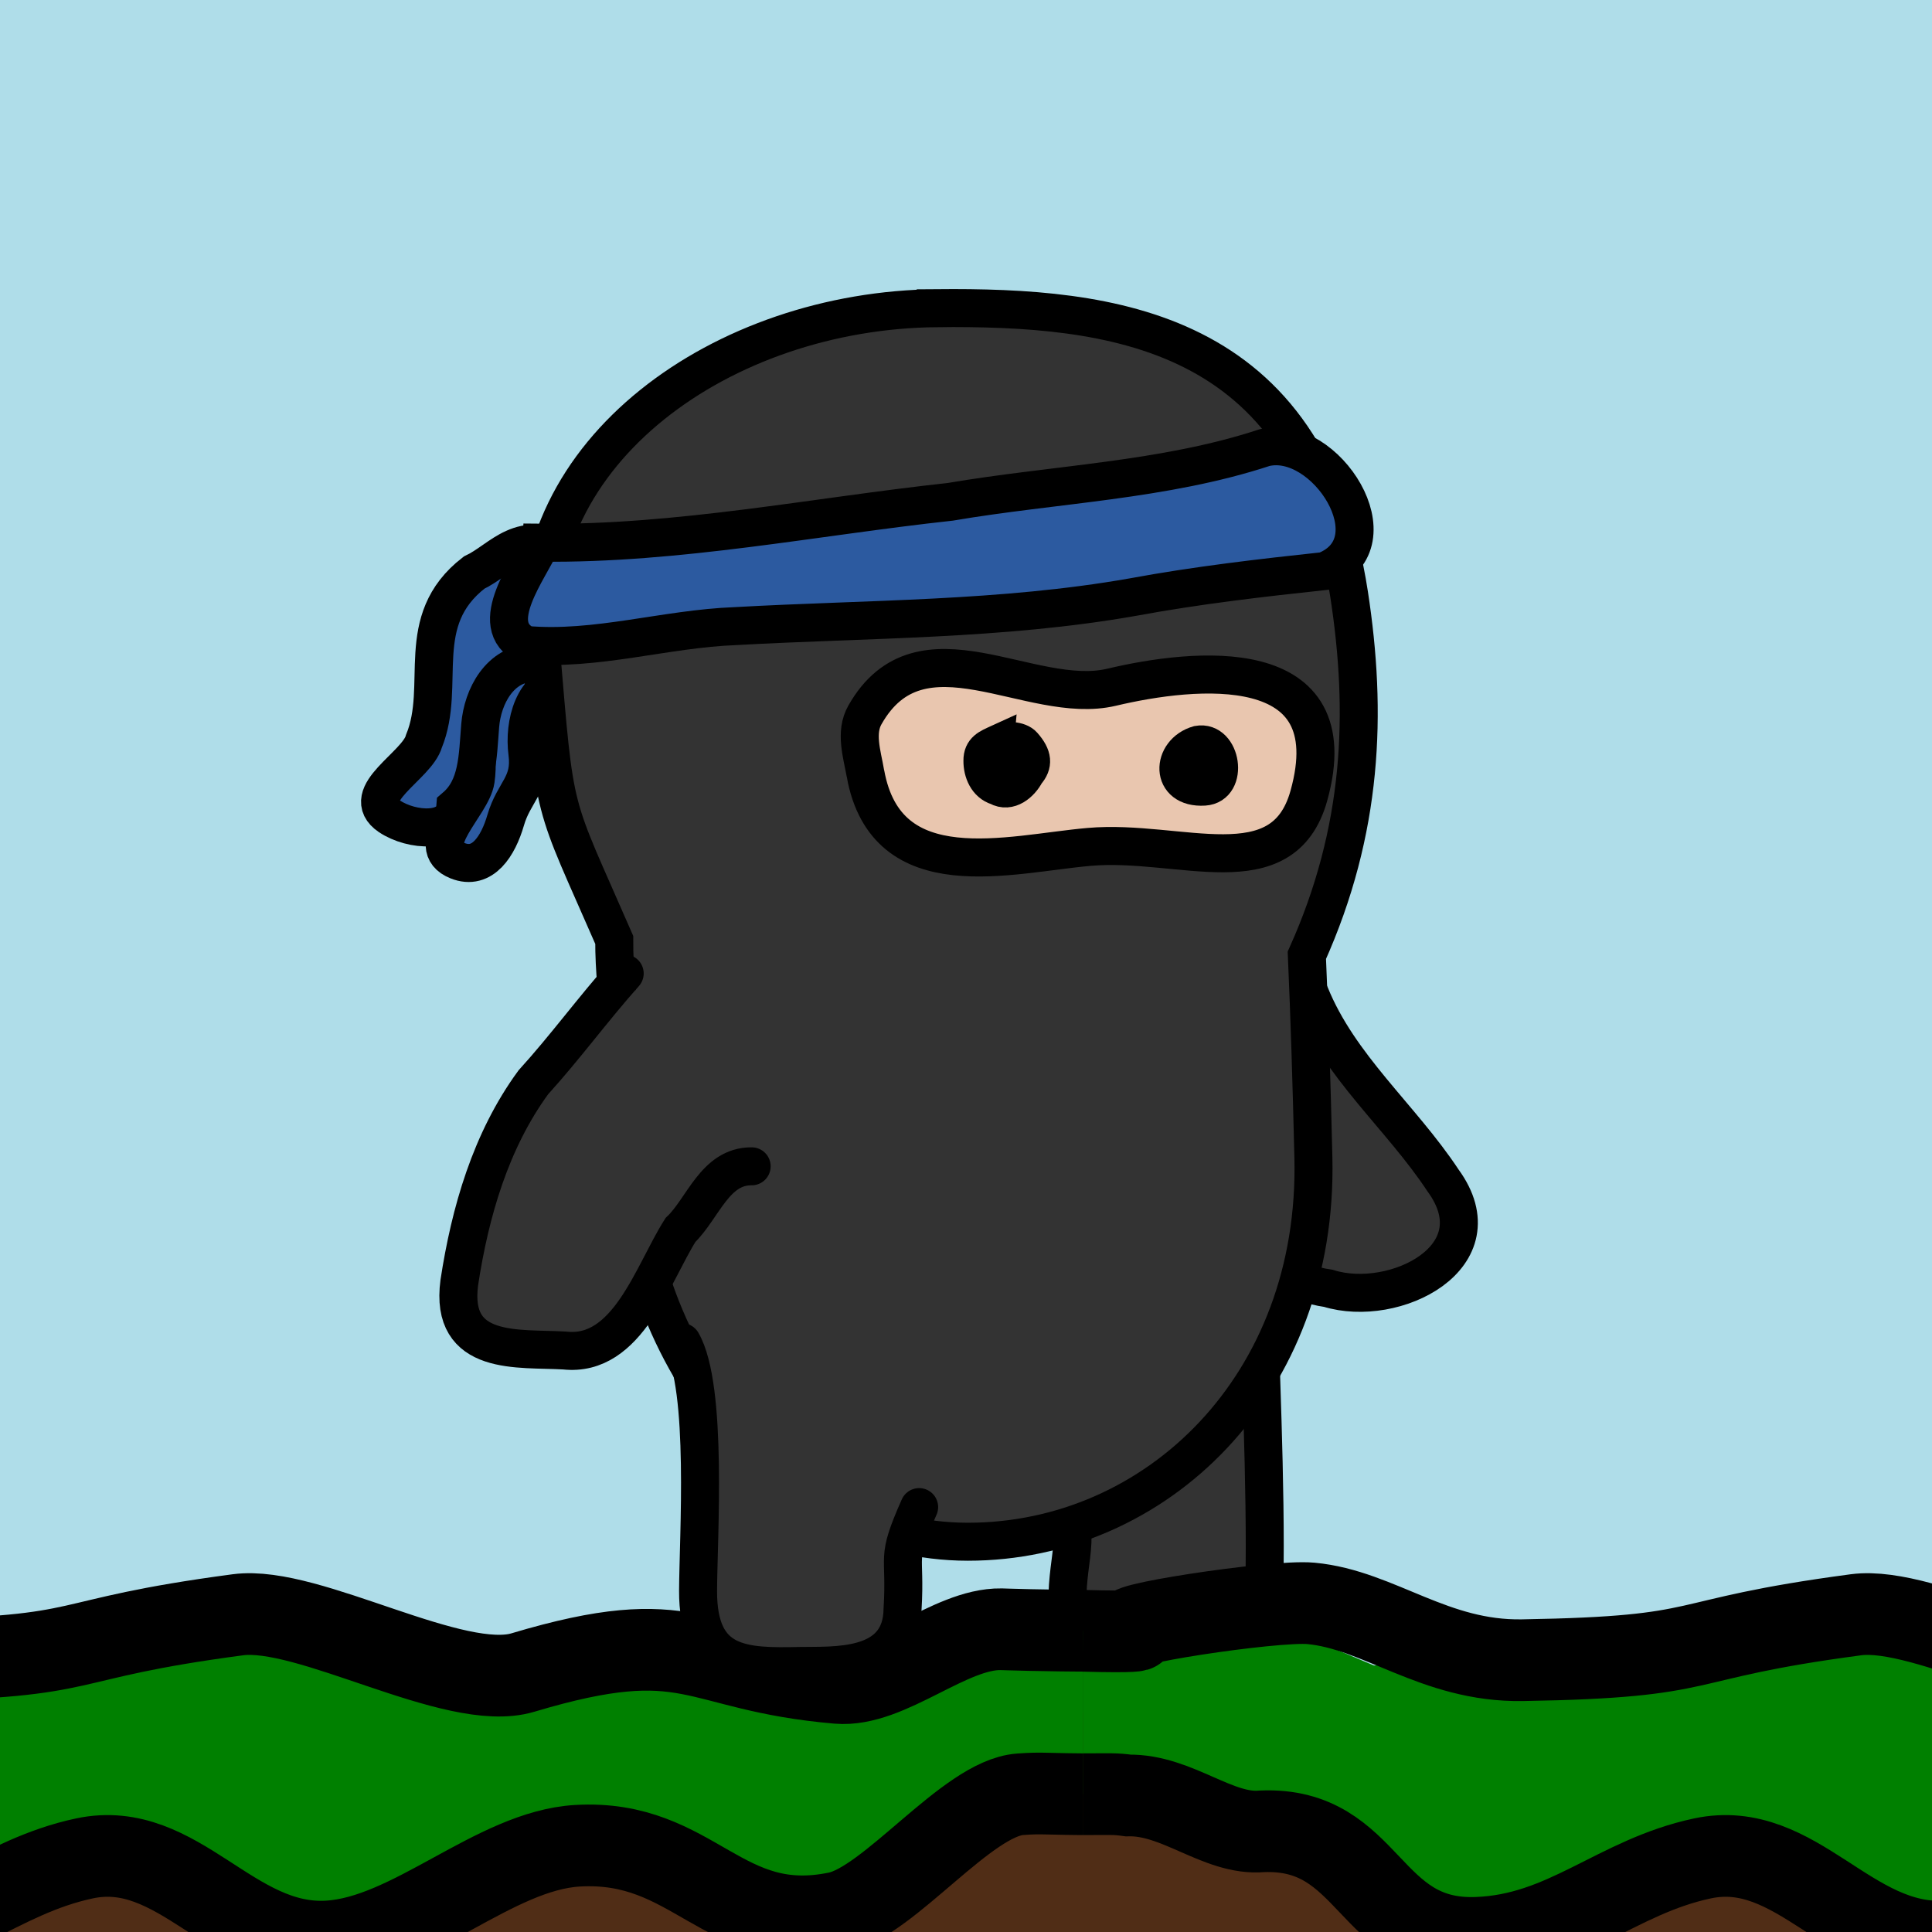 <?xml version="1.0" encoding="UTF-8" standalone="no"?>
<!-- Created with Inkscape (http://www.inkscape.org/) -->

<svg
   xmlns:dc="http://purl.org/dc/elements/1.1/"
   xmlns:cc="http://creativecommons.org/ns#"
   xmlns:rdf="http://www.w3.org/1999/02/22-rdf-syntax-ns#"
   xmlns:svg="http://www.w3.org/2000/svg"
   xmlns="http://www.w3.org/2000/svg"
   xmlns:sodipodi="http://sodipodi.sourceforge.net/DTD/sodipodi-0.dtd"
   xmlns:inkscape="http://www.inkscape.org/namespaces/inkscape"
   width="250"
   height="250"
   id="svg5435"
   version="1.1"
   inkscape:version="0.48.4 r9939"
   sodipodi:docname="Ninja.svg"
   inkscape:export-filename="/home/micha/Projects/BandanaWeb/images/Ninja.png"
   inkscape:export-xdpi="108"
   inkscape:export-ydpi="108">
  <defs
     id="defs5437" />
  <sodipodi:namedview
     id="base"
     pagecolor="#ffffff"
     bordercolor="#666666"
     borderopacity="1.0"
     inkscape:pageopacity="0.0"
     inkscape:pageshadow="2"
     inkscape:zoom="1"
     inkscape:cx="324.89888"
     inkscape:cy="175.15993"
     inkscape:document-units="px"
     inkscape:current-layer="layer1"
     showgrid="false"
     inkscape:snap-bbox="false"
     inkscape:window-width="1920"
     inkscape:window-height="1025"
     inkscape:window-x="0"
     inkscape:window-y="27"
     inkscape:window-maximized="1" />
  <g
     inkscape:label="Layer 1"
     inkscape:groupmode="layer"
     id="layer1"
     transform="translate(0,-802.362)">
    <rect
       style="fill:#afdde9;fill-opacity:1;fill-rule:nonzero;stroke:none"
       id="rect8621"
       width="411.536"
       height="407.294"
       x="-63.64"
       y="741.135" />
    <path
       style="fill:#502d16;fill-opacity:1;stroke:none"
       d="m 88.745,1020.325 c -18.388,0.053 -36.803,0.71 -55.175,1.486 -15.406,0.651 -30.834,2.705 -46.254,2.643 -19.434,-0.079 -35.647,-0.132 -56.497,-0.497 l 0,211.449 211.449,0 0,-211.449 c -23.404,0 -36.555,-3.682 -53.523,-3.634 z"
       id="rect3396-9-8-0-2-9-3"
       inkscape:connector-curvature="0" />
    <path
       style="font-size:medium;font-style:normal;font-variant:normal;font-weight:normal;font-stretch:normal;text-indent:0;text-align:start;text-decoration:none;line-height:normal;letter-spacing:normal;word-spacing:normal;text-transform:none;direction:ltr;block-progression:tb;writing-mode:lr-tb;text-anchor:start;baseline-shift:baseline;color:#000000;fill:#000000;fill-opacity:1;stroke:none;stroke-width:2;marker:none;visibility:visible;display:inline;overflow:visible;enable-background:accumulate;font-family:Sans;-inkscape-font-specification:Sans"
       d="m 88.58,1015.038 c -18.505,0.053 -36.945,0.71 -55.34,1.487 -15.732,0.664 -30.992,2.703 -45.924,2.643 -19.432,-0.079 -35.517,-0.138 -56.331,-0.497 -0.053,0 -0.112,0 -0.165,0 l 0,10.572 c 20.798,0.359 37.116,0.418 56.497,0.497 15.908,0.063 31.338,-2.006 46.42,-2.643 18.349,-0.775 36.738,-1.438 55.01,-1.487 16.197,-0.053 29.565,3.634 53.523,3.634 l 0,-10.572 c -22.851,0 -35.949,-3.684 -53.688,-3.634 z"
       id="rect3396-9-2-0-4-0-5-5"
       inkscape:connector-curvature="0" />
    <path
       sodipodi:nodetypes="cccccccccccccccccccc"
       inkscape:connector-curvature="0"
       id="path4294"
       d="m -69.181,1013.386 0,21.145 11.977,0.497 10.82,3.139 26.421,13.253 32.207,-9.949 29.648,11.197 32.202,-13.806 27.927,11.308 40.248,-15.639 0,-21.145 -24.796,6.134 -38.545,-3.615 -24.639,3.459 -23.248,-10.73 -14.953,8.77 -25.033,-1.21 -22.655,1.685 -19.133,-8.123 z"
       style="fill:#008000;stroke:none" />
    <path
       sodipodi:nodetypes="csssssssc"
       inkscape:connector-curvature="0"
       id="path4290"
       d="m -69.181,1013.386 c 4.674,0 6.856,-0.085 6.856,-0.085 4.851,-0.058 17.747,-3.911 22.578,-3.462 8.855,0.823 15.968,7.54 27.36,7.353 25.436,-0.418 18.78,-2.642 43.181,-5.88 9.163,-1.216 28.012,10.125 36.868,7.476 22.04,-6.593 21.788,-0.285 40.751,1.345 6.641,0.57 14.47,-7.051 21.134,-6.947 0,0 5.596,0.201 12.722,0.201"
       style="fill:none;stroke:#000000;stroke-width:10.572;stroke-linecap:butt;stroke-linejoin:miter;stroke-miterlimit:4;stroke-opacity:1;stroke-dasharray:none" />
    <path
       sodipodi:nodetypes="cccssssssc"
       inkscape:connector-curvature="0"
       id="path4292"
       d="m -69.181,1034.531 c 3.629,0 4.038,-0.074 5.783,0.164 6.377,-0.127 11.663,5.156 17.323,4.64 14.187,-0.579 13.611,14.294 27.801,13.783 11.447,-0.412 17.998,-7.9 29.203,-10.279 12.197,-2.59 19.091,11.47 31.539,10.746 10.744,-0.624 21.496,-11.749 32.24,-12.382 15.177,-0.893 18.756,11.737 33.641,8.644 6.73,-1.398 16.794,-14.812 23.65,-15.306 3.175,-0.227 2.788,0 10.27,0"
       style="fill:none;stroke:#000000;stroke-width:10.572;stroke-linecap:butt;stroke-linejoin:miter;stroke-miterlimit:4;stroke-opacity:1;stroke-dasharray:none" />
    <g
       id="g8606"
       transform="matrix(5.286,0,0,5.286,-90.119,-4412.694)">
      <path
         inkscape:connector-curvature="0"
         id="path4336-7-3-7"
         d="m 49.117,1010.917 c 0.716,1.77 2.228,3.002 3.256,4.558 1.367,1.874 -1.192,3.144 -2.806,2.642 -1.799,-0.254 -2.624,-2.017 -3.476,-3.388 -0.203,-0.269 -0.443,-0.513 -0.725,-0.7"
         style="fill:#333333;stroke:#000000;stroke-width:0.93;stroke-linecap:round;stroke-linejoin:miter;stroke-miterlimit:4;stroke-opacity:1;stroke-dasharray:none" />
      <g
         style="stroke-width:2.738;stroke-miterlimit:4;stroke-dasharray:none"
         transform="matrix(0.34,0,0,0.34,-142.217,923.991)"
         id="g4324-3-2-5">
        <path
           style="fill:#2c5aa0;fill-opacity:1;stroke:#000000;stroke-width:2.738;stroke-linecap:butt;stroke-linejoin:miter;stroke-miterlimit:4;stroke-opacity:1;stroke-dasharray:none"
           d="m 510.047,224.89 c -3.747,-1.192 -4.84,1.129 -6.376,2.735 -3.909,4.087 -0.375,8.298 -0.996,12.616 -0.263,1.83 -3.89,4.766 -1.303,5.81 1.806,0.729 2.928,-1.068 3.464,-2.917 0.598,-2.063 1.861,-2.561 1.564,-4.841 -0.272,-2.087 0.415,-4.908 2.766,-5.201 2.83,-0.353 3.389,-2.756 2.738,-5.235 -0.552,-2.104 0.733,-4.658 -1.935,-4.855 -0.459,-0.034 0.516,2.027 0.079,1.888 z"
           id="path3141-9-5-8-7-3-0-26"
           inkscape:connector-curvature="0"
           sodipodi:nodetypes="ssssssssss" />
        <path
           style="fill:#2c5aa0;fill-opacity:1;stroke:#000000;stroke-width:2.738;stroke-linecap:butt;stroke-linejoin:miter;stroke-miterlimit:4;stroke-opacity:1;stroke-dasharray:none"
           d="m 509.364,223.968 c -3.414,-1.952 -4.796,0.397 -6.806,1.345 -4.471,3.463 -1.948,8.096 -3.605,12.131 -0.486,1.784 -4.794,3.843 -2.486,5.411 1.619,1.083 4.594,1.251 4.743,-0.668 1.631,-1.398 1.608,-3.578 1.793,-5.871 0.17,-2.097 1.421,-4.458 3.79,-4.51 2.808,0.499 4.249,-2.031 3.77,-4.548 0.261,-2.159 1.688,-4.402 -0.88,-5.152 -0.442,-0.129 0.084,2.086 -0.317,1.863 z"
           id="path3141-9-4-5-3-8-0"
           inkscape:connector-curvature="0"
           sodipodi:nodetypes="ccccccccsc" />
      </g>
      <path
         sodipodi:nodetypes="ccscc"
         inkscape:connector-curvature="0"
         id="path4025-7-2-5-8-9-4-7-8-1-9"
         d="m 47.876,1018.972 c 0.043,1.362 0.21,5.359 0.092,7.119 0.049,0.88 -1.749,1.11 -2.848,1.01 -0.797,-0.072 -1.82,0.157 -1.931,-1.015 -0.085,-1.406 0.414,-1.781 -0.18,-3.124"
         style="fill:#333333;stroke:#000000;stroke-width:0.93;stroke-linecap:butt;stroke-linejoin:miter;stroke-miterlimit:4;stroke-opacity:1;stroke-dasharray:none" />
      <path
         sodipodi:nodetypes="sscssccss"
         inkscape:connector-curvature="0"
         id="path2985-6-6-0-8-7-5-9-7-30"
         d="m 39.989,994.123 c -5.257,0.044 -10.106,3.511 -9.707,8.233 0.369,4.367 0.26,3.687 1.803,7.231 -0.006,1.456 0.332,2.98 0.332,4.635 0,5.577 3.721,10.098 8.326,10.098 4.604,0 8.587,-3.825 8.457,-9.401 -0.044,-1.867 -0.093,-3.425 -0.16,-4.955 1.376,-3.063 1.481,-5.936 1.034,-8.838 -1.006,-6.535 -5.839,-7.04 -10.085,-7.004 z"
         style="fill:#333333;stroke:#000000;stroke-width:0.93;stroke-miterlimit:4;stroke-opacity:1;stroke-dasharray:none" />
      <path
         sodipodi:nodetypes="csscc"
         inkscape:connector-curvature="0"
         id="path4025-5-4-4-6-7-0-2-3-5"
         d="m 33.741,1019.434 c 0.641,1.107 0.401,4.79 0.396,6.088 -0.006,1.856 1.115,1.868 2.489,1.839 0.824,-0.017 2.5,0.12 2.517,-1.395 0.085,-1.406 -0.188,-1.151 0.406,-2.494"
         style="fill:#333333;stroke:#000000;stroke-width:0.93;stroke-linecap:round;stroke-linejoin:miter;stroke-miterlimit:4;stroke-opacity:1;stroke-dasharray:none" />
      <path
         inkscape:connector-curvature="0"
         id="path4358-8-7-7-5-8-08"
         d="m 30.293,999.864 c 3.358,0.037 6.686,-0.639 10.019,-1.001 2.559,-0.436 5.231,-0.517 7.691,-1.326 1.493,-0.366 3.217,2.338 1.472,3.021 -1.568,0.168 -3.132,0.349 -4.69,0.637 -3.218,0.568 -6.485,0.529 -9.735,0.711 -1.715,0.064 -3.414,0.611 -5.124,0.461 -1.013,-0.477 0.104,-1.875 0.367,-2.502 z"
         style="fill:#2c5aa0;fill-opacity:1;stroke:#000000;stroke-width:0.93;stroke-linecap:butt;stroke-linejoin:miter;stroke-miterlimit:4;stroke-opacity:1;stroke-dasharray:none" />
      <g
         style="stroke-width:2.356;stroke-miterlimit:4;stroke-dasharray:none"
         transform="matrix(0.395,0,0,0.395,-169.775,916.379)"
         id="g4319-3-9-84">
        <path
           style="fill:#e9c6af;stroke:#000000;stroke-width:2.357;stroke-linecap:butt;stroke-linejoin:miter;stroke-miterlimit:4;stroke-opacity:1;stroke-dasharray:none"
           d="m 526.608,225.665 c 1.304,7.175 8.901,4.975 13.87,4.541 5.63,-0.492 11.998,2.604 13.608,-3.169 2.501,-8.966 -7.106,-7.938 -12.226,-6.725 -5.041,1.194 -11.837,-4.381 -15.289,1.719 -0.614,1.086 -0.188,2.394 0.038,3.634 z"
           id="path4029-4-1-1-0-4"
           inkscape:connector-curvature="0"
           sodipodi:nodetypes="ssssss" />
        <path
           style="fill:#000000;fill-opacity:1;stroke:#000000;stroke-width:2.051;stroke-linecap:butt;stroke-linejoin:miter;stroke-miterlimit:4;stroke-opacity:1;stroke-dasharray:none"
           d="m 534.792,223.66 c -0.591,0.27 -1.096,0.455 -1.088,1.209 -0.005,0.717 0.32,1.502 1.058,1.728 0.783,0.44 1.566,-0.233 1.916,-0.907 0.506,-0.577 0.474,-1.129 -0.19,-1.877 -0.327,-0.369 -1.164,-0.42 -1.696,-0.151 z"
           id="path4057-1-3-8-2-30"
           inkscape:connector-curvature="0"
           sodipodi:nodetypes="ccccsc" />
        <path
           style="fill:#000000;fill-opacity:1;stroke:#000000;stroke-width:2.087;stroke-linecap:butt;stroke-linejoin:miter;stroke-miterlimit:4;stroke-opacity:1;stroke-dasharray:none"
           d="m 547.214,223.739 c -1.807,0.514 -1.91,3.011 0.391,2.867 1.674,-0.105 1.206,-3.156 -0.391,-2.867 z"
           id="path4066-9-2-6-8-4"
           inkscape:connector-curvature="0"
           sodipodi:nodetypes="csc" />
      </g>
      <path
         sodipodi:nodetypes="cccccc"
         inkscape:connector-curvature="0"
         id="path4051-8-1-8-8-3-8-0-3-1"
         d="m 32.341,1010.409 c -0.773,0.867 -1.458,1.808 -2.237,2.665 -1.045,1.43 -1.548,3.175 -1.812,4.901 -0.241,1.82 1.453,1.597 2.578,1.664 1.543,0.17 2.147,-1.861 2.836,-2.95 0.552,-0.528 0.842,-1.567 1.743,-1.559"
         style="fill:#333333;stroke:#000000;stroke-width:0.93;stroke-linecap:round;stroke-linejoin:miter;stroke-miterlimit:4;stroke-opacity:1;stroke-dasharray:none" />
    </g>
    <path
       inkscape:connector-curvature="0"
       id="path8596"
       d="m 298.119,1020.325 c -18.388,0.053 -36.803,0.71 -55.175,1.486 -15.406,0.651 -30.834,2.705 -46.254,2.643 -19.434,-0.079 -35.647,-0.132 -56.497,-0.497 l 0,211.449 211.449,0 0,-211.449 c -23.404,0 -36.555,-3.682 -53.523,-3.634 z"
       style="fill:#502d16;fill-opacity:1;stroke:none" />
    <path
       inkscape:connector-curvature="0"
       id="path8598"
       d="m 297.954,1015.038 c -18.505,0.053 -36.945,0.71 -55.34,1.487 -15.732,0.664 -30.992,2.703 -45.924,2.643 -19.432,-0.079 -35.517,-0.138 -56.331,-0.497 -0.053,0 -0.112,0 -0.165,0 l 0,10.572 c 20.798,0.359 37.116,0.418 56.497,0.497 15.908,0.063 31.338,-2.006 46.42,-2.643 18.349,-0.775 36.738,-1.438 55.01,-1.487 16.197,-0.053 29.565,3.634 53.523,3.634 l 0,-10.572 c -22.851,0 -35.949,-3.684 -53.688,-3.634 z"
       style="font-size:medium;font-style:normal;font-variant:normal;font-weight:normal;font-stretch:normal;text-indent:0;text-align:start;text-decoration:none;line-height:normal;letter-spacing:normal;word-spacing:normal;text-transform:none;direction:ltr;block-progression:tb;writing-mode:lr-tb;text-anchor:start;baseline-shift:baseline;color:#000000;fill:#000000;fill-opacity:1;stroke:none;stroke-width:2;marker:none;visibility:visible;display:inline;overflow:visible;enable-background:accumulate;font-family:Sans;-inkscape-font-specification:Sans" />
    <path
       style="fill:#008000;stroke:none"
       d="m 140.193,1013.386 0,21.145 11.977,0.497 10.82,3.139 26.421,13.253 32.207,-9.949 29.648,11.197 32.202,-13.806 27.927,11.308 40.248,-15.639 0,-21.145 -24.796,6.134 -38.545,-3.615 -24.639,3.459 -23.248,-10.73 -14.953,8.77 -25.033,-1.21 -22.655,1.685 -19.133,-8.123 z"
       id="path8600"
       inkscape:connector-curvature="0"
       sodipodi:nodetypes="cccccccccccccccccccc" />
    <path
       style="fill:none;stroke:#000000;stroke-width:10.572;stroke-linecap:butt;stroke-linejoin:miter;stroke-miterlimit:4;stroke-opacity:1;stroke-dasharray:none"
       d="m 140.193,1013.386 c 7.091,0.201 6.957,-0.077 6.856,-0.085 -4.835,-0.403 17.747,-3.911 22.578,-3.462 8.855,0.823 15.968,7.54 27.36,7.353 25.436,-0.418 18.78,-2.642 43.181,-5.88 9.163,-1.216 28.012,10.125 36.868,7.476 22.04,-6.593 21.788,-0.285 40.751,1.345 6.641,0.57 14.47,-7.051 21.134,-6.947 0,0 5.596,0.201 12.722,0.201"
       id="path8602"
       inkscape:connector-curvature="0"
       sodipodi:nodetypes="csssssssc" />
    <path
       style="fill:none;stroke:#000000;stroke-width:10.572;stroke-linecap:butt;stroke-linejoin:miter;stroke-miterlimit:4;stroke-opacity:1;stroke-dasharray:none"
       d="m 140.193,1034.531 c 3.629,0 4.038,-0.074 5.783,0.164 6.377,-0.127 11.663,5.156 17.323,4.64 14.187,-0.579 13.611,14.294 27.801,13.783 11.447,-0.412 17.998,-7.9 29.203,-10.279 12.197,-2.59 19.091,11.47 31.539,10.746 10.744,-0.624 21.496,-11.749 32.24,-12.382 15.177,-0.893 18.756,11.737 33.641,8.644 6.73,-1.398 16.794,-14.812 23.65,-15.306 3.175,-0.227 2.788,0 10.27,0"
       id="path8604"
       inkscape:connector-curvature="0"
       sodipodi:nodetypes="cccssssssc" />
  </g>
</svg>
